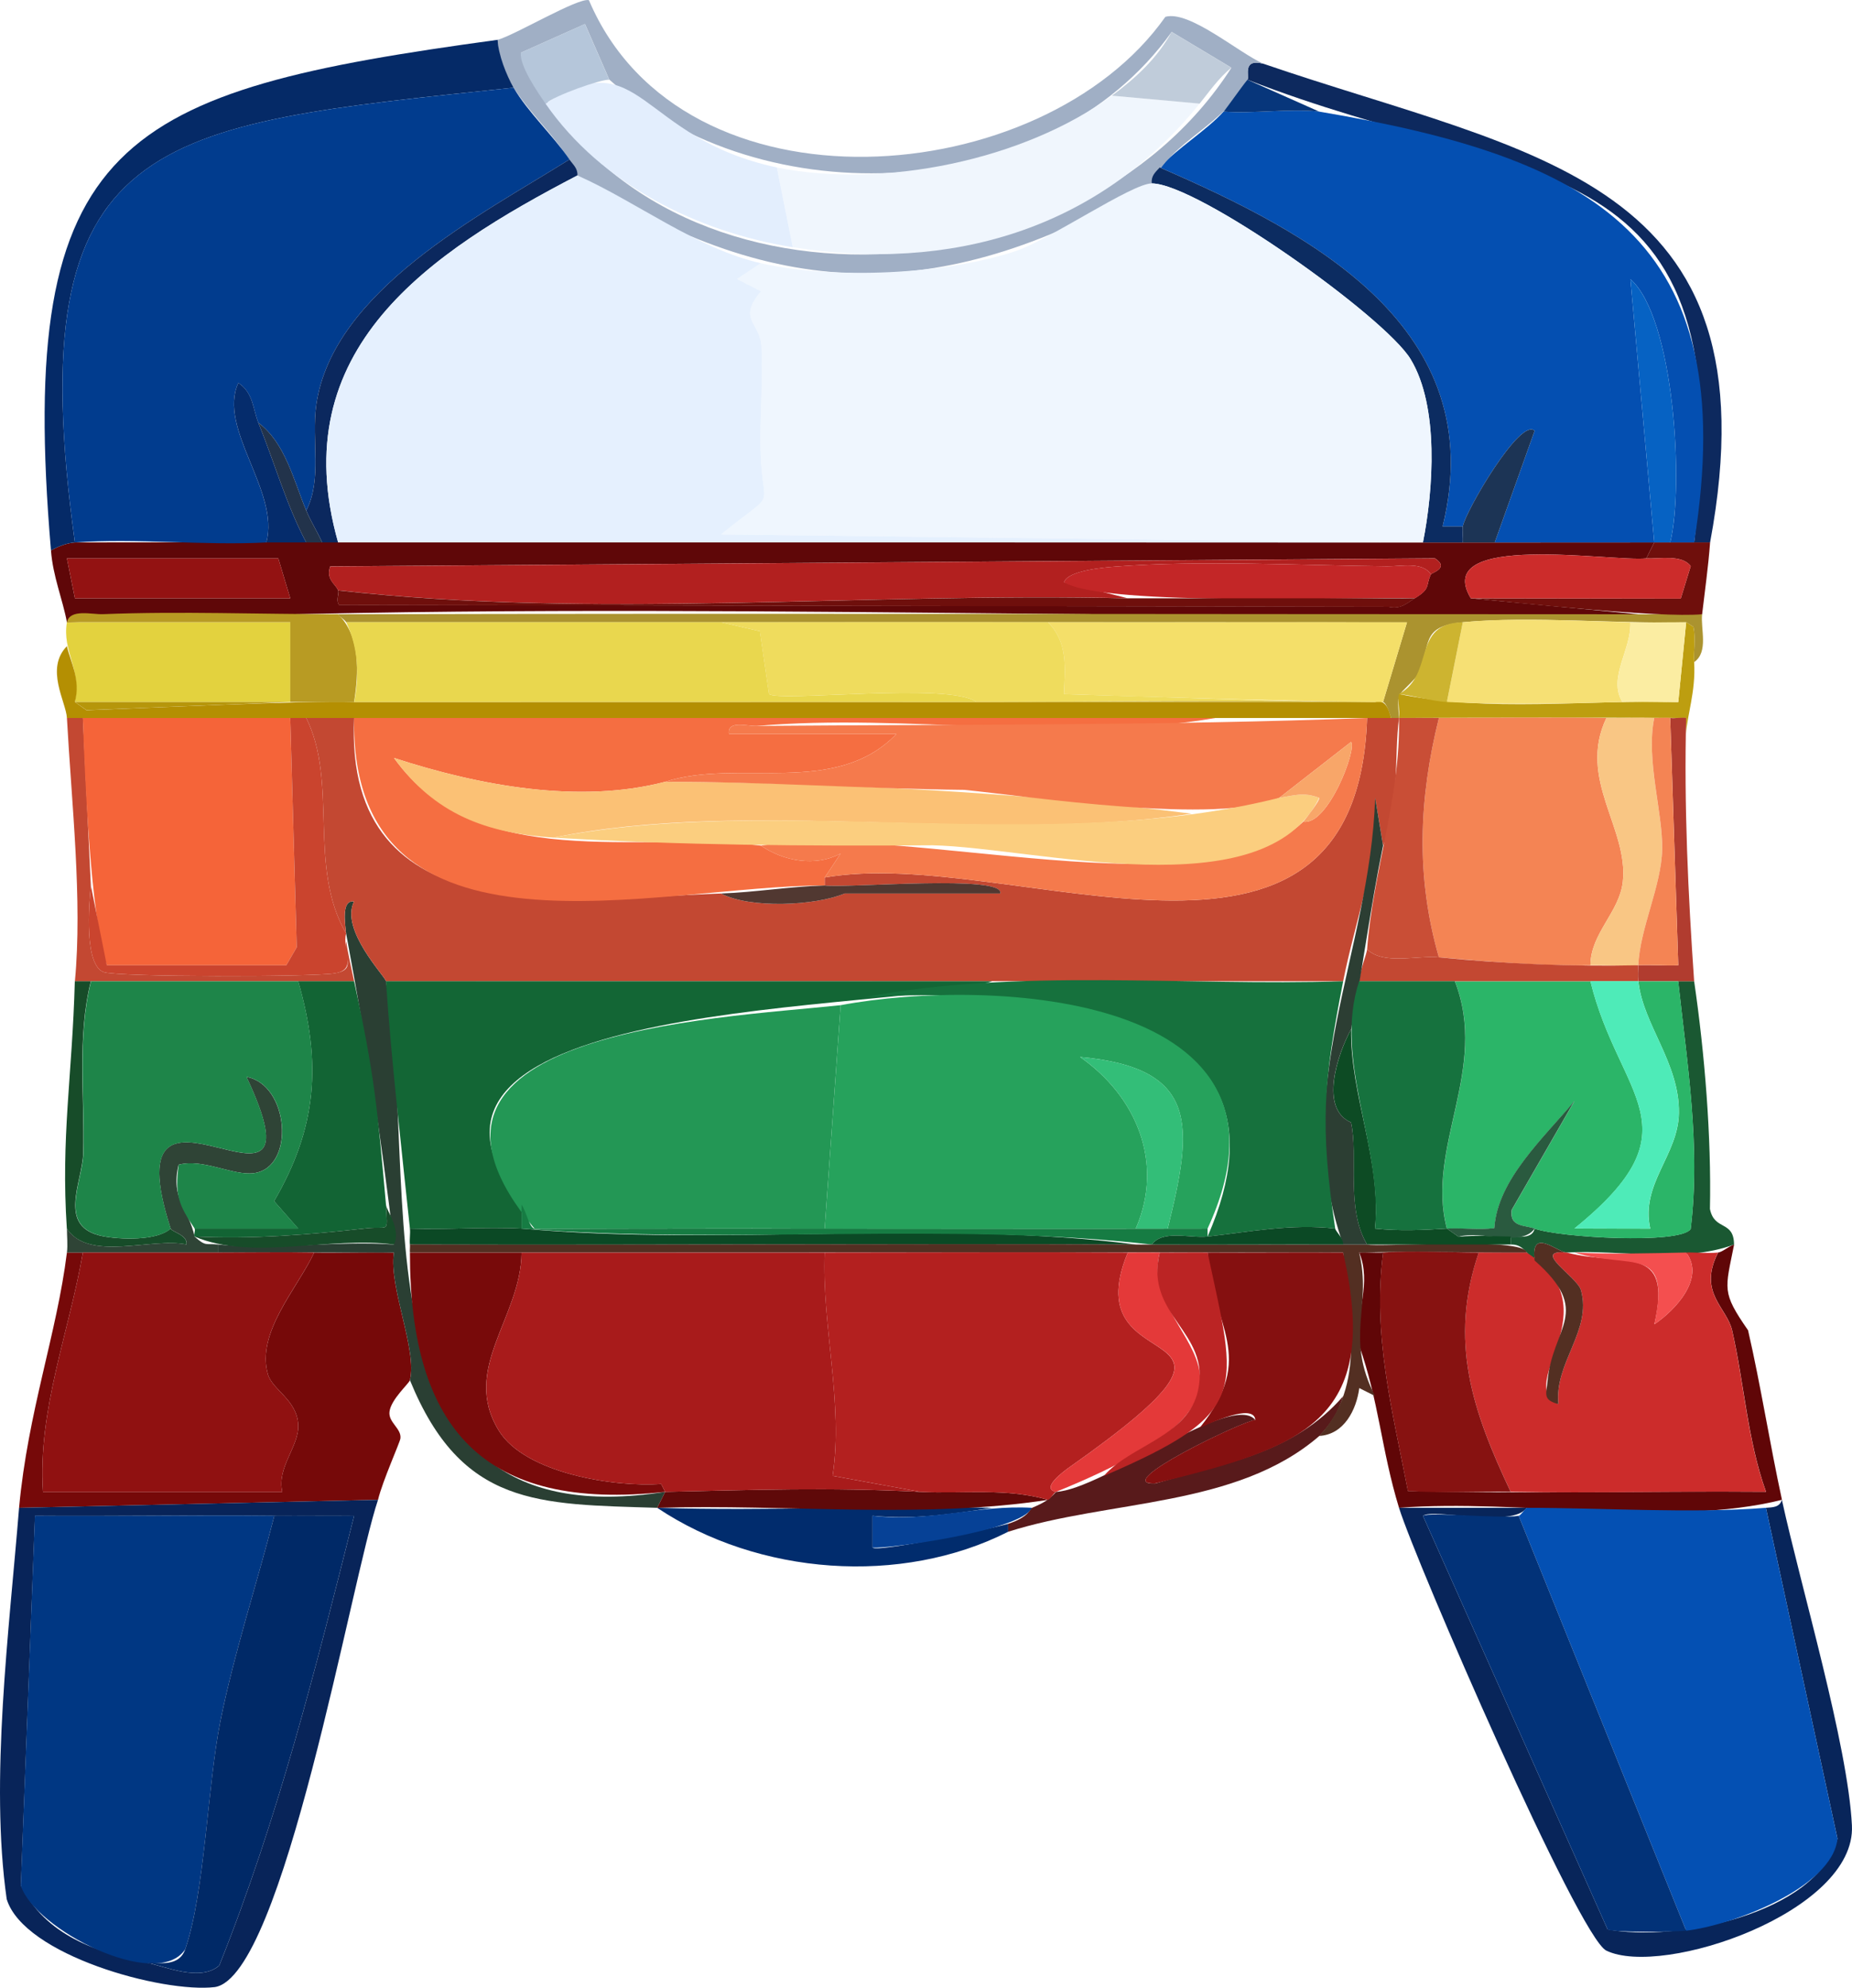 <?xml version="1.0" encoding="UTF-8"?>
<svg id="Layer_2" data-name="Layer 2" xmlns="http://www.w3.org/2000/svg" viewBox="0 0 232.18 249.14">
  <defs>
    <style>
      .cls-1 {
        fill: #33be78;
      }

      .cls-2 {
        fill: #e43939;
      }

      .cls-3 {
        fill: #0d4b24;
      }

      .cls-4 {
        fill: #b3201f;
      }

      .cls-5 {
        fill: #f8a669;
      }

      .cls-6 {
        fill: #5f0909;
      }

      .cls-7 {
        fill: #760909;
      }

      .cls-8 {
        fill: #2f4436;
      }

      .cls-9 {
        fill: #c94e36;
      }

      .cls-10 {
        fill: #b13c2f;
      }

      .cls-11 {
        fill: #1e8549;
      }

      .cls-12 {
        fill: #22334b;
      }

      .cls-13 {
        fill: #931212;
      }

      .cls-14 {
        fill: #f56e41;
      }

      .cls-15 {
        fill: #044fb1;
      }

      .cls-16 {
        fill: #901111;
      }

      .cls-17 {
        fill: #cc2c2b;
      }

      .cls-18 {
        fill: #f48454;
      }

      .cls-19 {
        fill: #052a67;
      }

      .cls-20 {
        fill: #0662c3;
      }

      .cls-21 {
        fill: #013c8e;
      }

      .cls-22 {
        fill: #07367b;
      }

      .cls-23 {
        fill: #2a5a3f;
      }

      .cls-24 {
        fill: #1c3455;
      }

      .cls-25 {
        fill: #a81b1b;
      }

      .cls-26 {
        fill: #513831;
      }

      .cls-27 {
        fill: #780a0a;
      }

      .cls-28 {
        fill: #c32627;
      }

      .cls-29 {
        fill: #0c2c61;
      }

      .cls-30 {
        fill: #4eebb8;
      }

      .cls-31 {
        fill: #b2201f;
      }

      .cls-32 {
        fill: #0b4925;
      }

      .cls-33 {
        fill: #16723e;
      }

      .cls-34 {
        fill: #002967;
      }

      .cls-35 {
        fill: #e3d23e;
      }

      .cls-36 {
        fill: #26a25c;
      }

      .cls-37 {
        fill: #581a1b;
      }

      .cls-38 {
        fill: #efdc5d;
      }

      .cls-39 {
        fill: #16713d;
      }

      .cls-40 {
        fill: #052c6c;
      }

      .cls-41 {
        fill: #a0afc5;
      }

      .cls-42 {
        fill: #e9d74e;
      }

      .cls-43 {
        fill: #532f22;
      }

      .cls-44 {
        fill: #167c43;
      }

      .cls-45 {
        fill: #0450b3;
      }

      .cls-46 {
        fill: #bb2424;
      }

      .cls-47 {
        fill: #126434;
      }

      .cls-48 {
        fill: #0d295e;
      }

      .cls-49 {
        fill: #e5f0fe;
      }

      .cls-50 {
        fill: #023278;
      }

      .cls-51 {
        fill: #c0a418;
      }

      .cls-52 {
        fill: #f57a4c;
      }

      .cls-53 {
        fill: #f9c684;
      }

      .cls-54 {
        fill: #08255a;
      }

      .cls-55 {
        fill: #f56439;
      }

      .cls-56 {
        fill: #cdb430;
      }

      .cls-57 {
        fill: #136635;
      }

      .cls-58 {
        fill: #1a5832;
      }

      .cls-59 {
        fill: #2bb568;
      }

      .cls-60 {
        fill: #c34832;
      }

      .cls-61 {
        fill: #f44f4f;
      }

      .cls-62 {
        fill: #eff6fe;
      }

      .cls-63 {
        fill: #e3eefd;
      }

      .cls-64 {
        fill: #ca442e;
      }

      .cls-65 {
        fill: #2a3f33;
      }

      .cls-66 {
        fill: #003783;
      }

      .cls-67 {
        fill: #174c29;
      }

      .cls-68 {
        fill: #012c6d;
      }

      .cls-69 {
        fill: #c0ccda;
      }

      .cls-70 {
        fill: #fbc175;
      }

      .cls-71 {
        fill: #5f0708;
      }

      .cls-72 {
        fill: #600607;
      }

      .cls-73 {
        fill: #b89b23;
      }

      .cls-74 {
        fill: #0b285e;
      }

      .cls-75 {
        fill: #fbce7f;
      }

      .cls-76 {
        fill: #f6e074;
      }

      .cls-77 {
        fill: #f4df69;
      }

      .cls-78 {
        fill: #ab932f;
      }

      .cls-79 {
        fill: #bd9e10;
      }

      .cls-80 {
        fill: #b6960b;
      }

      .cls-81 {
        fill: #2c3e33;
      }

      .cls-82 {
        fill: #064196;
      }

      .cls-83 {
        fill: #871211;
      }

      .cls-84 {
        fill: #f0f6fd;
      }

      .cls-85 {
        fill: #851010;
      }

      .cls-86 {
        fill: #6f0f0c;
      }

      .cls-87 {
        fill: #b5c6da;
      }

      .cls-88 {
        fill: #082459;
      }

      .cls-89 {
        fill: #b48f02;
      }

      .cls-90 {
        fill: #239755;
      }

      .cls-91 {
        fill: #fbeda2;
      }
    </style>
  </defs>
  <g id="Layer_1-2" data-name="Layer 1">
    <g>
      <path class="cls-71" d="M9.39,67.99c42.69-.08,155.17.05,198,0l-1,2c-4.25.45-27.03-3.39-22,5l21,2c-65.25,1.03-132.72-2.11-197,1-.53-2.85-1.76-5.75-2-9,.92-.5,1.94-.92,3-1ZM36.39,74.99l-1.5-5H8.39l1,5h27ZM179.39,71.99c.1-.21,2.38-.79.5-2.01l-138.49,1.01c-.57,1.63.63,2.17.99,2.99.16.35-.32,1.28.12,1.84l131.49.22c1.66.35,2.27-.39,3.39-1.07,2.02-1.22,1.31-1.54,2-3Z"/>
      <path class="cls-7" d="M10.39,156.99c-1.72,9.98-5.68,19.74-5,30h30c-.72-3.09,2.14-5.71,2-8.42-.16-3.11-3.24-4.37-3.8-6.3-1.52-5.22,3.69-10.76,5.8-15.28,3.32.06,6.67-.06,9.99.01-.65,4.38,2.96,12.2,2.01,15.99-.11.43-2.37,2.39-2.56,3.95-.17,1.35,1.52,2.1,1.37,3.35-.06.51-2.22,5.27-2.81,7.7l-45,1c1.11-12.05,4.73-21.78,6-32h2Z"/>
      <path class="cls-72" d="M223.39,187.99c-13.89,3.49-33.04-.15-48,1-2.24-7.34-2.5-13.33-5.04-20.49-.38-4.06,1.63-7.66.05-11.51.99-.06,2.01.06,3,0-1.33,10.49,1.14,19.67,3.11,29.89,14.94.39,29.94-.02,44.89.1-2.33-6.48-2.75-13.74-4.25-20.24-.66-2.89-4.33-4.72-1.75-9.75.54-.06,1.36-.81,2-1-1.12,5.66-1.6,5.92,1.75,10.75,1.6,6.95,2.73,14.26,4.25,21.25Z"/>
      <path class="cls-78" d="M205.39,76.99h8c-.21,1.83.84,4.72-1,6-.09-1.46.22-2.96-.09-4.42l-.91-.58c-8.88.21-19.28-.79-28,0-5.51.55-3.82,2.82-5.72,6.71-2.36,2.76-2.56,1.63-2.28,5.29-.33,0-.67,0-1,0-.16-.56-.58-1.88-1-2l3-9.99c-42.35-.03-90.36,0-133-.01-.15-.31-.76-.62-1-1,54.32-.13,108.72,0,163,0Z"/>
      <path class="cls-48" d="M158.39,7.99c33.68,11.56,64.54,14.17,56,60h-2c6.21-50.47-20.23-44.03-56-58,.3-.37-.73-2.71,2-2Z"/>
      <path class="cls-68" d="M124.39,188.99c-4.89.75-9.77,1.52-15,1v3.99c.61.62,15.11-2.41,17-2.99v1c-13.38,6.78-31.27,5.51-44-3,13.96.44,28.03-.32,42,0Z"/>
      <path class="cls-65" d="M43.39,116.99c-.09-.98-.67-4.27.99-3.99-1.78,3.57,3.97,9.44,4.01,9.99,4.51,25.95-5.3,70.28,35,64l-1,2c-14.9-.47-24.52-.12-31-16,.95-3.79-2.66-11.61-2.01-15.99-7.32-.02-14.66-.05-21.99-.01v-1c6.93.73,14.94-.53,22,0-1.73-14.39-3.32-24.56-6-39Z"/>
      <path class="cls-58" d="M212.39,122.99c1.33,9.09,2.17,19.5,1.98,28.53.54,2.79,3,1.39,3.02,4.47-6.35,2.38-14.19.62-21,1-1.22-.09-4.53-3.22-4,1-1.02-.81-1.42-2.06-3-2v-1c1.01,0,2.75.31,3-1,2.98,1.11,18.21,2.01,19.56.06,1.27-10.34-.45-20.8-1.56-31.06h2Z"/>
      <path class="cls-60" d="M10.39,89.99l1,21c-.26,2.46-.84,10.05,1.64,10.86,1.9.62,26.01.61,28.89.15s1.09-2.05,1.47-4.01c.12.9.75,3.85,1,5H9.39c.96-10.14-.42-22.37-1-33h2Z"/>
      <path class="cls-79" d="M212.39,82.99c.23,3.69-.93,6.77-1,9v-2c-11.94-.06-24.01-.04-36,0,.12-.93-.22-2.28,0-3,11.36,2.33,23.46.68,35.01,1.01l.99-10.01.91.58c.31,1.46,0,2.96.09,4.42Z"/>
      <path class="cls-8" d="M21.39,153.99c-7.91-24.52,20.19,3.7,9.51-19.01,5.33.94,6.16,11.33.96,12.06-2.61.37-6.43-1.88-9.47-1.05-1.04,4.36,1.3,5.55,2,9,1.44,1.29,1.37.83,3,1v1c-6.28,0-12.68,0-19,0,.12-.93,0-2.03,0-3,2.76,4.21,10.6,1.08,15,1.99.16-1.17-1.8-1.56-2-1.99Z"/>
      <path class="cls-67" d="M11.39,122.99c-1.75,6.99-.77,14.46-.96,21.55-.1,3.67-3.35,9.29,2.48,10.41,2.06.4,6.76.62,8.47-.96.2.43,2.16.82,2,1.99-4.4-.91-12.24,2.22-15-1.99-.76-11.43.68-19.11,1-31h2Z"/>
      <path class="cls-10" d="M209.39,89.99c.64.08,1.35-.1,2,0-.28,10.93.24,22.1,1,33h-7c-.07-.64-.03-1.36,0-2,1.66-.08,3.35.08,5.01,0l-1.01-31Z"/>
      <path class="cls-86" d="M209.39,67.99h5c-.24,3.19-.64,5.91-1,9-5.33.48-23.42-1.46-29-2l26.32.04,1.25-4.07c-1.1-1.49-3.92-.89-5.57-.97l1-2h2Z"/>
      <path class="cls-15" d="M165.39,13.99c34.36,5.78,53.09,15.73,47,54h-3c1.75-7.04.51-28.19-4.99-33l2.99,33h-20l5-13.99c-1.78-1.75-8.74,10.21-9,11.99h-2.53c6.12-24.86-16.48-36.78-35.47-45,2.15-2.36,5.95-4.71,8-7,3.88.28,8.2-.4,12,0Z"/>
      <path class="cls-17" d="M206.39,69.99c1.65.08,4.47-.52,5.57.97l-1.25,4.07-26.32-.04c-5.02-8.38,17.73-4.55,22-5Z"/>
      <path class="cls-24" d="M183.39,65.99c.26-1.78,7.22-13.74,9-11.99l-5,13.99h-4c.06-.65-.09-1.36,0-2Z"/>
      <path class="cls-16" d="M27.39,156.99c3.99,0,8.01-.07,12,0-2.12,4.51-7.32,10.06-5.8,15.28.56,1.93,3.64,3.19,3.8,6.3.14,2.71-2.72,5.33-2,8.42H5.39c-.68-10.26,3.28-20.02,5-30,5.66,0,11.38,0,17,0Z"/>
      <path class="cls-17" d="M191.39,156.99c10.95,7.08-1.67,16.41,3.99,19-.57-5.14,4.24-9.22,2.82-14.28-.47-1.66-6.34-5.13-1.81-4.72,7.07,1.86,13.39-1.29,11.01,9,2.57-1.73,6.43-5.75,3.99-9,1.31-.03,2.74.14,4,0-2.58,5.04,1.09,6.87,1.75,9.75,1.49,6.5,1.91,13.76,4.25,20.24-10.65-.12-21.35.19-32,0-4.79-10.15-7.79-18.87-4-30h6Z"/>
      <path class="cls-60" d="M44.39,89.99c-1.26,27.38,27.48,22.64,46,22,3.61,1.92,11.81,1.55,15.5,0,0,0,19.5,0,19.5,0,.66-2.41-19.22-.64-22-1v-1c23.37-4.13,66.69,18.44,68-20,1.33,0,2.67,0,4,0-.63,4.93.09,11.52-2,16l-.99-5.99c.43,7.93-2.53,15.41-4.01,22.99-28.85-.02-90.36-.03-120,0-.04-.56-5.79-6.43-4.01-9.99-1.66-.28-1.08,3.02-.99,3.99-4.83-8.31-.97-18.91-5-27h6Z"/>
      <path class="cls-76" d="M204.39,77.99c.17,3.42-2.85,6.93-1,10-7.03.2-15.02.36-22,0l2-10c6.13-.62,14.64-.16,21,0Z"/>
      <path class="cls-91" d="M211.39,77.99l-.99,10.01c-2.33.05-4.68-.07-7.01,0-1.85-3.07,1.17-6.58,1-10,2.33.06,4.67-.04,7,0Z"/>
      <path class="cls-6" d="M115.39,186.99c5.35.27,10.71-.52,16,1-15.62,2.41-32.89.52-49,1l1-2c11.43-.24,20.36-.59,32,0Z"/>
      <path class="cls-82" d="M129.39,188.99c-1.44,2.94-18.1,5.14-19.99,4.99v-3.99c7.01.84,13.2-1.4,19.99-1Z"/>
      <path class="cls-14" d="M152.39,89.99c-18.33,3.17-38.72-.63-57.51,1-1.23.05-3.71-.76-3.49,1h21c-7.67,7.98-19.85,3.02-29,6-10.79,2.82-23.31.49-34-2.99,10.48,14.59,30.63,9.14,46,10.99,2.88,1.97,6.85,2.68,9.99,1l-1.99,3v1c-20.75-.08-59.53,11.51-59-21h108Z"/>
      <path class="cls-55" d="M36.39,89.99l.81,28.74-1.31,2.26H13.39c-2.09-6.35-2.78-24.2-3-31h26Z"/>
      <path class="cls-64" d="M38.39,89.99c4.03,8.09.17,18.69,5,27-.54,2.05,1.54,4.58-1.47,5.01-2.88.46-26.99.47-28.89-.15-2.48-.81-1.9-8.4-1.64-10.86l2,10h22.5l1.31-2.26-.81-28.74h2Z"/>
      <path class="cls-57" d="M124.39,122.99c-11.65,4-80.07,1.64-59,28v3c-4.63-.24-9.36.17-14,0-1.05-10.07-2.35-21.18-3-31h76Z"/>
      <path class="cls-47" d="M44.39,122.99c2.61,11.98,2.9,15.8,4,28,.18,3.77.46,2.64-2.48,2.97-7.17.8-14.29,1.38-21.52,1.03-.17-.15.16-.77,0-1h12.99s-3.02-3.44-3.02-3.44c5.38-9.2,5.98-17.33,3.02-27.56h7Z"/>
      <path class="cls-27" d="M65.39,156.99c-.07,8.19-7.65,14.58-2.84,22.35,3.29,5.33,14.49,7.09,20.34,6.66l.5.99c-22.65,2.48-32.01-7.77-32-30h14Z"/>
      <path class="cls-32" d="M65.39,153.99c25.21,2.25,52.27-1.18,77,2-30.32-.13-60.68.09-91,0-.07-.66.07-1.35,0-2,4.64.17,9.37-.24,14,0Z"/>
      <path class="cls-67" d="M48.39,150.99c.07.81,1.93,3.1,1,5-7.98-1.07-17.75,2.08-25-1,7.23.35,14.35-.23,21.52-1.03,2.94-.33,2.66.8,2.48-2.97Z"/>
      <path class="cls-59" d="M199.39,122.99c3.58,14.67,13.68,18.3-2,30.99l9.5.02c-1.26-5.6,3.51-9.19,3.59-14.49.09-6.29-4.51-11.09-5.08-16.51h5c1.11,10.26,2.83,20.72,1.56,31.06-1.35,1.94-16.58,1.05-19.56-.06-1.18-.44-3.19-.16-2.88-2.34l7.87-13.66c-3.79,4.58-9.65,9.83-10.04,15.94-1.96.26-3.98-.06-5.95.06-2.69-10.23,5.3-19.95,1-31h17Z"/>
      <path class="cls-43" d="M196.39,156.99c-4.54-.41,1.34,3.05,1.81,4.72,1.42,5.06-3.39,9.14-2.82,14.28-2.04-.52-1.5-1.33-1.38-2.79.59-6.95,5.75-8.71-1.61-15.21-.53-4.22,2.78-1.09,4-1Z"/>
      <path class="cls-23" d="M192.39,153.99c-1.65,2.38-6.77.19-9.53,1.03l-1.47-1.03c1.97-.12,3.98.2,5.95-.06.39-6.11,6.25-11.36,10.04-15.94l-7.87,13.66c-.31,2.18,1.7,1.9,2.88,2.34Z"/>
      <path class="cls-61" d="M211.39,156.99c2.44,3.25-1.42,7.27-3.99,9,2.15-10.17-2.95-6.78-10.01-9,4.54.23,9.44.1,14,0Z"/>
      <path class="cls-11" d="M37.39,122.99c2.96,10.23,2.35,18.36-3.02,27.56l3.02,3.43h-12.99c-1.94-2.87-2.52-4.12-2-7.99,3.04-.83,6.86,1.42,9.47,1.05,5.2-.73,4.37-11.12-.96-12.06,10.68,22.69-17.42-5.49-9.51,19.01-1.72,1.58-6.41,1.36-8.47.96-5.83-1.13-2.58-6.74-2.48-10.41.19-7.09-.79-14.56.96-21.55h26Z"/>
      <path class="cls-18" d="M201.39,89.99c-3.66,7.67,2.79,13.81,2.06,20.52-.42,3.83-4.06,6.49-4.06,10.48-6.67.09-12.69-.45-19-1-2.91-10.12-2.52-19.83,0-30,6.98-.03,14.02-.1,21,0Z"/>
      <path class="cls-53" d="M207.39,89.99c-1.08,5.23,1.08,11.84.99,16.5-.1,4.58-2.8,9.89-2.99,14.5-1.99.1-4.01-.03-6,0,0-3.99,3.64-6.65,4.06-10.48.73-6.71-5.72-12.85-2.06-20.52,1.99.03,4.01-.09,6,0Z"/>
      <path class="cls-18" d="M209.39,89.99l1.01,31c-1.66.07-3.34-.09-5.01,0,.19-4.61,2.89-9.93,2.99-14.5.1-4.66-2.07-11.26-.99-16.5.66.03,1.35-.08,2,0Z"/>
      <path class="cls-60" d="M180.39,119.99c8.12.81,16.59,1.18,25,1-.03.64-.07,1.36,0,2h-35c.23-1.81.9-3.23,1-4,2.05,1.98,6.13.75,9,1Z"/>
      <path class="cls-20" d="M209.39,67.99h-2l-2.99-33c5.5,4.84,6.74,25.9,4.99,33Z"/>
      <path class="cls-25" d="M103.39,156.99c-.37,9.18,2.38,19.03.99,27.99l11.01,2.01c-11.64-.59-20.57-.24-32,0l-.5-.99c-5.85.43-17.05-1.33-20.34-6.66-4.8-7.77,2.77-14.16,2.84-22.35,12.65,0,25.35,0,38,0Z"/>
      <path class="cls-70" d="M83.39,97.99c20.23.05,45.71,1.38,66,4-25.51,3.85-55.52-2.02-80,3-8.39-.55-14.89-2.91-20-9.99,10.68,3.48,23.22,5.81,34,2.99Z"/>
      <path class="cls-90" d="M105.39,125.99l-2,28c-12.1-.06-24.24.01-36.35.04-20.83-24.73,22.39-26.34,38.35-28.04Z"/>
      <path class="cls-44" d="M65.39,150.99c.63.92.93,2.85,1.65,3.04,28.11-.11,56.24.02,84.35-.04v1c-2.19.24-5.58-.9-7,1-25.48-2.89-53.05.06-79-2v-3Z"/>
      <path class="cls-30" d="M205.39,122.99c.58,5.42,5.17,10.22,5.08,16.51-.07,5.3-4.85,8.89-3.59,14.49l-9.5-.02c15.68-12.69,5.58-16.32,2-30.99h6Z"/>
      <path class="cls-41" d="M158.39,7.99c-2.73-.71-1.7,1.63-2,2-2.85,5.74-9.53,7.59-12,13-25.51,14.94-46.5,15.49-72-1-2.51-5.9-9.72-9.95-10-17,2.17-.59,10.07-5.31,11.44-4.97,11.78,27.7,56.85,23.96,72.27,2.09,3-.85,9.1,4.45,12.29,5.88ZM76.39,9.99l-3.05-6.98-8.03,3.59c15.34,34.74,69.76,32.1,89.07,1.89l-7.49-4.49c-15.53,21.75-51.32,23.17-70.49,5.99Z"/>
      <path class="cls-19" d="M62.39,4.99c.07,1.85,1.1,4.44,2,6C19.39,15.72,2.27,16.5,9.39,67.99c-1.06.08-2.08.5-3,1C1.98,17.22,15.25,11.42,62.39,4.99Z"/>
      <path class="cls-88" d="M2.39,188.99l45-1c-3.33,9.89-11.86,59.74-20.45,61.07-6.55.78-23.95-4-26.1-11.02-2.13-14.89.32-33.77,1.55-49.05ZM34.39,189.99c-9.99-.1-20.02.07-30,0l-1.77,46.33c3.07,6.27,9.52,8.4,15.77,9.68,2.25.46,6.75,2.45,9.1.36,7.32-18.25,12.12-37.3,16.9-56.35-3.32-.04-6.67.02-10-.01Z"/>
      <path class="cls-54" d="M175.39,188.99h16c-1.74,2.59-11.86,0-13,1.01l23.15,51.83c8.26,1.59,26.23-1.75,28.82-11.38,0,0-8.97-41.46-8.97-41.46.85-.07,1.71-.04,2-1,2.38,10.92,8.27,30.65,8.78,40.81.55,10.83-23.74,19.11-30.79,15.69-3.47-1.68-23.88-48.71-25.99-55.5Z"/>
      <path class="cls-35" d="M8.39,77.99h28.01s0,10,0,10H9.39c.86-4.13-1.63-6.37-1-10Z"/>
      <path class="cls-89" d="M9.39,87.99l1.45,1.03c6.2-.22,27.87-1.25,33.55-1.03,0,0,128,0,128,0,1.29-.36,1.69.82,2,2-55.32,0-110.68,0-166,0-.11-2.01-2.77-6.19,0-9,.41,1.92,1.77,4.19,1,7Z"/>
      <path class="cls-37" d="M165.39,179.99c-10.39,8.99-26.28,7.95-39,12v-1c2.5-.77,2.83-1.93,3-2,1.49-.64,2.14-1.02,3-2,5.82-.29,22.04-12.57,24.99-9.01-1.35.02-18.38,8.16-12.56,7.96,8.78-2.56,17.29-3.74,23.57-10.94-.64,2.08-1.54,3.46-3,5Z"/>
      <path class="cls-43" d="M142.39,155.99c9.65.03,19.35-.02,29,0,1.37.38,19.68-1,20,1-6.84.03-14.22-.18-21,0,1.65,6.74-1.82,10.63,2,17.99l-1.98-1c-.37,2.75-1.91,5.82-5.02,6,5.95-6.36,3.73-15.26,2.99-22.99-38.93-.06-78.04,0-116.99-.01-.03-.33.03-.67,0-1,30.32.09,60.68-.13,91,0Z"/>
      <path class="cls-21" d="M64.39,10.99c1.76,3.04,5,6.05,7,9-11.12,6.96-29.69,16.42-31.74,30.76-.63,4.43.77,9.32-1.26,13.24-1.56-3.72-2.62-8.49-6-11-.69-1.69-.61-3.73-2.51-5-2.64,5.75,5.23,13.57,3.51,20-7.87.41-16.19-.55-24,0C2.25,16.41,19.49,15.73,64.39,10.99Z"/>
      <path class="cls-31" d="M42.39,73.99c-.36-.82-1.57-1.36-.99-2.99l138.49-1.01c1.88,1.21-.4,1.8-.5,2.01-1.05-1.65-3.79-1-5.48-1.02-10.75-.12-23.48-.77-34,.03-1.35.1-6.06.48-6.51,1.97l7.99,2.01c-32.64-.79-66.83,2.64-99-1Z"/>
      <path class="cls-28" d="M179.39,71.99c-.69,1.46.02,1.78-2,3-6.2-.23-38.91,1.1-43.99-2.01.46-1.5,5.16-1.87,6.51-1.97,10.52-.8,23.25-.15,34-.03,1.7.02,4.43-.63,5.48,1.02Z"/>
      <path class="cls-29" d="M145.39,20.99c18.99,8.22,41.59,20.14,35.47,44.99h2.53c-.09.65.06,1.36,0,2.01h-5c1.31-6.59,2.05-17.03-1.54-22.96-3.25-5.36-26.74-22.04-32.46-22.04-.08-.97.43-1.37,1-2Z"/>
      <path class="cls-86" d="M141.39,74.99h36c-1.13.68-1.73,1.42-3.39,1.07l-131.49-.22c-.44-.56.04-1.49-.12-1.84,32.17,3.64,66.36.21,99,1Z"/>
      <polygon class="cls-13" points="36.39 74.99 9.39 74.99 8.39 69.99 34.89 69.99 36.39 74.99"/>
      <path class="cls-74" d="M72.39,21.99c-18.49,9.64-36.9,21.72-30,46h-2c-.61-1.36-1.43-2.63-2-4,2.03-3.92.63-8.81,1.26-13.24,2.05-14.34,20.62-23.8,31.74-30.76.43.64,1.05,1.09,1,2Z"/>
      <path class="cls-73" d="M42.39,76.99c2.83,2.78,2.58,7.36,2,11h-8v-10.01s-28,0-28,0c.39-1.7,3.12-.95,4.5-1,9.77-.39,19.72.02,29.5,0Z"/>
      <path class="cls-40" d="M32.39,52.99c2.02,4.97,3.48,10.23,6,15h-5c1.73-6.42-6.14-14.24-3.51-20,1.9,1.26,1.82,3.3,2.51,5Z"/>
      <path class="cls-12" d="M38.39,63.99c.57,1.37,1.39,2.64,2,4h-2c-2.52-4.77-3.98-10.03-6-15,3.38,2.51,4.44,7.28,6,11Z"/>
      <path class="cls-62" d="M144.39,22.99c5.72,0,29.22,16.68,32.46,22.04,3.59,5.93,2.85,16.38,1.54,22.96h-5l-83-1.01c7.35-5.95,5.15-2.53,4.95-10.45-.11-4.35.31-8.76.11-13.09-.14-3.03-3.07-3.37-.05-6.93l-3.01-1.54,2.99-1.98c9.2,2.05,23,1.46,31.97-1.53,4.19-1.39,14.56-8.47,17.03-8.47Z"/>
      <path class="cls-49" d="M95.39,32.99l-2.99,1.98,3.01,1.54c-3.02,3.56-.1,3.89.05,6.93.21,4.34-.22,8.75-.11,13.09.2,7.92,2.4,4.5-4.95,10.45l83,1.01H42.39c-6.9-24.28,11.51-36.36,30-46,7.34,3.26,15.04,9.22,23,11Z"/>
      <path class="cls-84" d="M150.39,12.99c-12.78,15.87-31.35,21.14-51,18l-2-10c13.33,2.69,30.97-.91,42-9l11,1Z"/>
      <path class="cls-63" d="M97.39,20.99l2,10c-11.9-1.9-23.95-7.84-31-18,12.02-7.9,11.59,4.27,29,8Z"/>
      <path class="cls-69" d="M150.39,12.99l-11-1c2.94-2.15,5.73-4.73,7.49-7.99l7.49,4.49c-1.6,1.3-2.71,2.93-3.98,4.5Z"/>
      <path class="cls-87" d="M68.39,12.99c-1-1.44-3.3-4.8-3.09-6.39l8.03-3.59,3.05,6.98c-1.09-.04-6.75,1.94-8,3Z"/>
      <path class="cls-22" d="M165.39,13.99c-3.8-.4-8.12.28-12,0,.47-.52,2.05-2.82,3-4l9,4Z"/>
      <path class="cls-66" d="M34.39,189.99c-2.17,8.5-5.03,17.14-6.76,25.74-1.61,8.02-1.95,21.49-4.41,28.59-3.53,5.36-18.99-2.55-20.61-8.01,0,0,1.77-46.33,1.77-46.33,9.99.08,20.02-.09,30,0Z"/>
      <path class="cls-34" d="M34.39,189.99c3.32.03,6.67-.03,10,.01-4.78,19.04-9.58,38.1-16.9,56.35-2.35,2.1-6.85.1-9.1-.36,1.71.05,4.08.51,4.83-1.67,2.46-7.1,2.79-20.58,4.41-28.59,1.73-8.6,4.59-17.24,6.76-25.74Z"/>
      <path class="cls-45" d="M221.39,188.99l8.97,41.46c-.61,6.23-13.53,10.95-18.97,11.54l-21-52c.27-.05.68-.74,1-1,9.59,0,20.63.73,30,0Z"/>
      <path class="cls-50" d="M190.39,189.99l21,52c-1.55.17-9.3.24-9.85-.16l-23.15-51.83c.73-.54,9.69.39,12-.01Z"/>
      <polygon class="cls-80" points="36.39 87.99 10.84 89.01 9.39 87.99 36.39 87.99"/>
      <path class="cls-83" d="M185.39,156.99c-3.79,11.13-.79,19.85,4,30-4.28-.07-8.62.18-12.89-.11-1.96-10.22-4.44-19.4-3.11-29.89,3.86-.26,8.08,0,12,0Z"/>
      <path class="cls-42" d="M90.39,77.99l4.88,1.13,1.14,7.86c1.03,1.07,22.72-1.52,25.99,1.01-25.98-.03-52.02,0-78,0,.67-3.37.51-6.83-1-10h47Z"/>
      <path class="cls-77" d="M131.39,77.99c14.98.04,30.02-.04,45,.01l-3,9.99c-5.3.09-34.09-.76-40.01-.99.14-3.32.52-6.44-1.99-9.01Z"/>
      <path class="cls-38" d="M131.39,77.99c2.52,2.56,2.13,5.69,1.99,9.01l32.01.99c-14.3-.27-28.7.01-43,0-3.27-2.53-24.96.06-25.99-1.01l-1.14-7.86-4.88-1.13c13.65,0,27.35-.04,41,0Z"/>
      <path class="cls-56" d="M183.39,77.99l-2,10c-1.87-.1-4.09-.79-6-1,4.55-2.52,1.5-8.85,8-9Z"/>
      <path class="cls-52" d="M171.39,89.99c-1.31,38.44-44.63,15.87-68,20l1.99-3c-3.14,1.68-7.11.97-9.99-1,18.26-2.83,55.84,8.57,68-3,3.06.53,6.74-9.04,5.99-10,0,0-8.99,7-8.99,7-7.53,3.48-31.43-.19-39.51-.99-12.54-.13-24.94-1.03-37.49-1.01,9.13-2.97,21.35,1.98,29-6h-21c-.22-1.76,2.26-.95,3.49-1,25.55-.21,51.06-.03,76.51-1Z"/>
      <path class="cls-51" d="M122.39,87.99c16.62-.03,33.43-.22,50,0H44.39c25.98,0,52.02-.03,78,0Z"/>
      <path class="cls-4" d="M141.39,156.99c-7.14,17.24,21.64,6.56-7.47,27.02-.43.33-3.55,2.55-1.53,2.98-.31.13-.63.85-1,1-5.29-1.52-10.65-.73-16-1l-11.01-2.01c1.39-8.96-1.37-18.82-.99-27.99,12.65,0,25.35-.07,38,0Z"/>
      <path class="cls-85" d="M151.39,156.99c5.65.04,11.34-.04,16.99.01,4.91,21.3-5.24,24.41-23.56,28.93-5.83.22,11.17-7.93,12.56-7.96-.2-2.2-5.93.53-6.99,1.01,7.35-9.14,1.48-12.7,1-22Z"/>
      <path class="cls-2" d="M145.39,156.99c-2.86,11.04,20.04,16.59-13,30-2.02-.42,1.1-2.65,1.53-2.98,29.13-20.49.33-9.76,7.47-27.02,1.33,0,2.67-.01,4,0Z"/>
      <path class="cls-46" d="M151.39,156.99c3.72,17.41,5.49,20.05-13,28,3.29-3.83,10.56-4.92,11.81-10.73,1.6-7.44-6.75-9.26-4.81-17.27,2,.02,4-.02,6,0Z"/>
      <path class="cls-3" d="M169.39,128.99c-.17,8.19,3.86,16.57,2.99,25,3.08.32,5.95.19,9.01,0l1.47,1.03c2.19-.24,4.4-.04,6.53-.03v1h-18c-2.71-4.5-1.08-11.12-2.02-15.31-3.99-1.72-1.68-8.56.02-11.69Z"/>
      <path class="cls-9" d="M180.39,89.99c-2.52,10.17-2.91,19.88,0,30-2.87-.25-6.95.98-9-1,.73-9.74,4.19-19.04,4-29,1.67-.02,3.33,0,5,0Z"/>
      <path class="cls-81" d="M173.39,105.99c-1.63,7.97-2.44,14.68-4,23-1.71,3.13-4.02,9.97-.02,11.69.95,4.19-.68,10.81,2.02,15.31h-3c-6.89-19.42,3.38-36.48,4.01-55.99l.99,5.99Z"/>
      <path class="cls-39" d="M168.39,122.99c-2.47,12.64-2.95,17.92-1,31-5.45-.64-10.79.42-16,1,13-29.61-22.76-31.17-43-30,19.24-3.67,40.09-1.36,60-2Z"/>
      <path class="cls-26" d="M103.39,110.99c2.73.36,22.7-1.41,22,1h-19.5c-3.69,1.55-11.88,1.92-15.5,0,4.37-.15,8.43-.87,13-1Z"/>
      <path class="cls-75" d="M160.39,99.99c1.85-.27,3.01-.75,5,.01-6.85,14.11-35.48,6.23-48.46,5.95-15.83.11-31.64,0-47.54-.96,28.26-5.56,62.08,2.31,91-5Z"/>
      <path class="cls-5" d="M163.39,102.99c.42-.48,2.16-2.78,2-2.99-1.99-.76-3.15-.28-5-.01l8.99-7c.75.96-2.93,10.53-5.99,10Z"/>
      <path class="cls-36" d="M151.39,153.99h-5c3.17-12.78,4.07-20.14-10.99-21.51,7.02,4.89,10.59,13.2,6.99,21.51-12.99,0-26.02.07-39,0l2-28c19-3.57,59.61-1.4,46,28Z"/>
      <path class="cls-32" d="M167.39,153.99c.05.34,1.06,1.25,1,2-7.99-.03-16.01.04-24,0,1.42-1.9,4.81-.76,7-1,5.21-.58,10.55-1.64,16-1Z"/>
      <path class="cls-33" d="M182.39,122.99c4.3,11.05-3.69,20.77-1,31-3.06.19-5.93.32-9.01,0,.98-10.32-5.26-21.05-1.99-31h12Z"/>
      <path class="cls-1" d="M146.39,153.99h-4c3.59-8.31.03-16.62-6.99-21.51,15.06,1.36,14.17,8.73,10.99,21.51Z"/>
    </g>
  </g>
</svg>